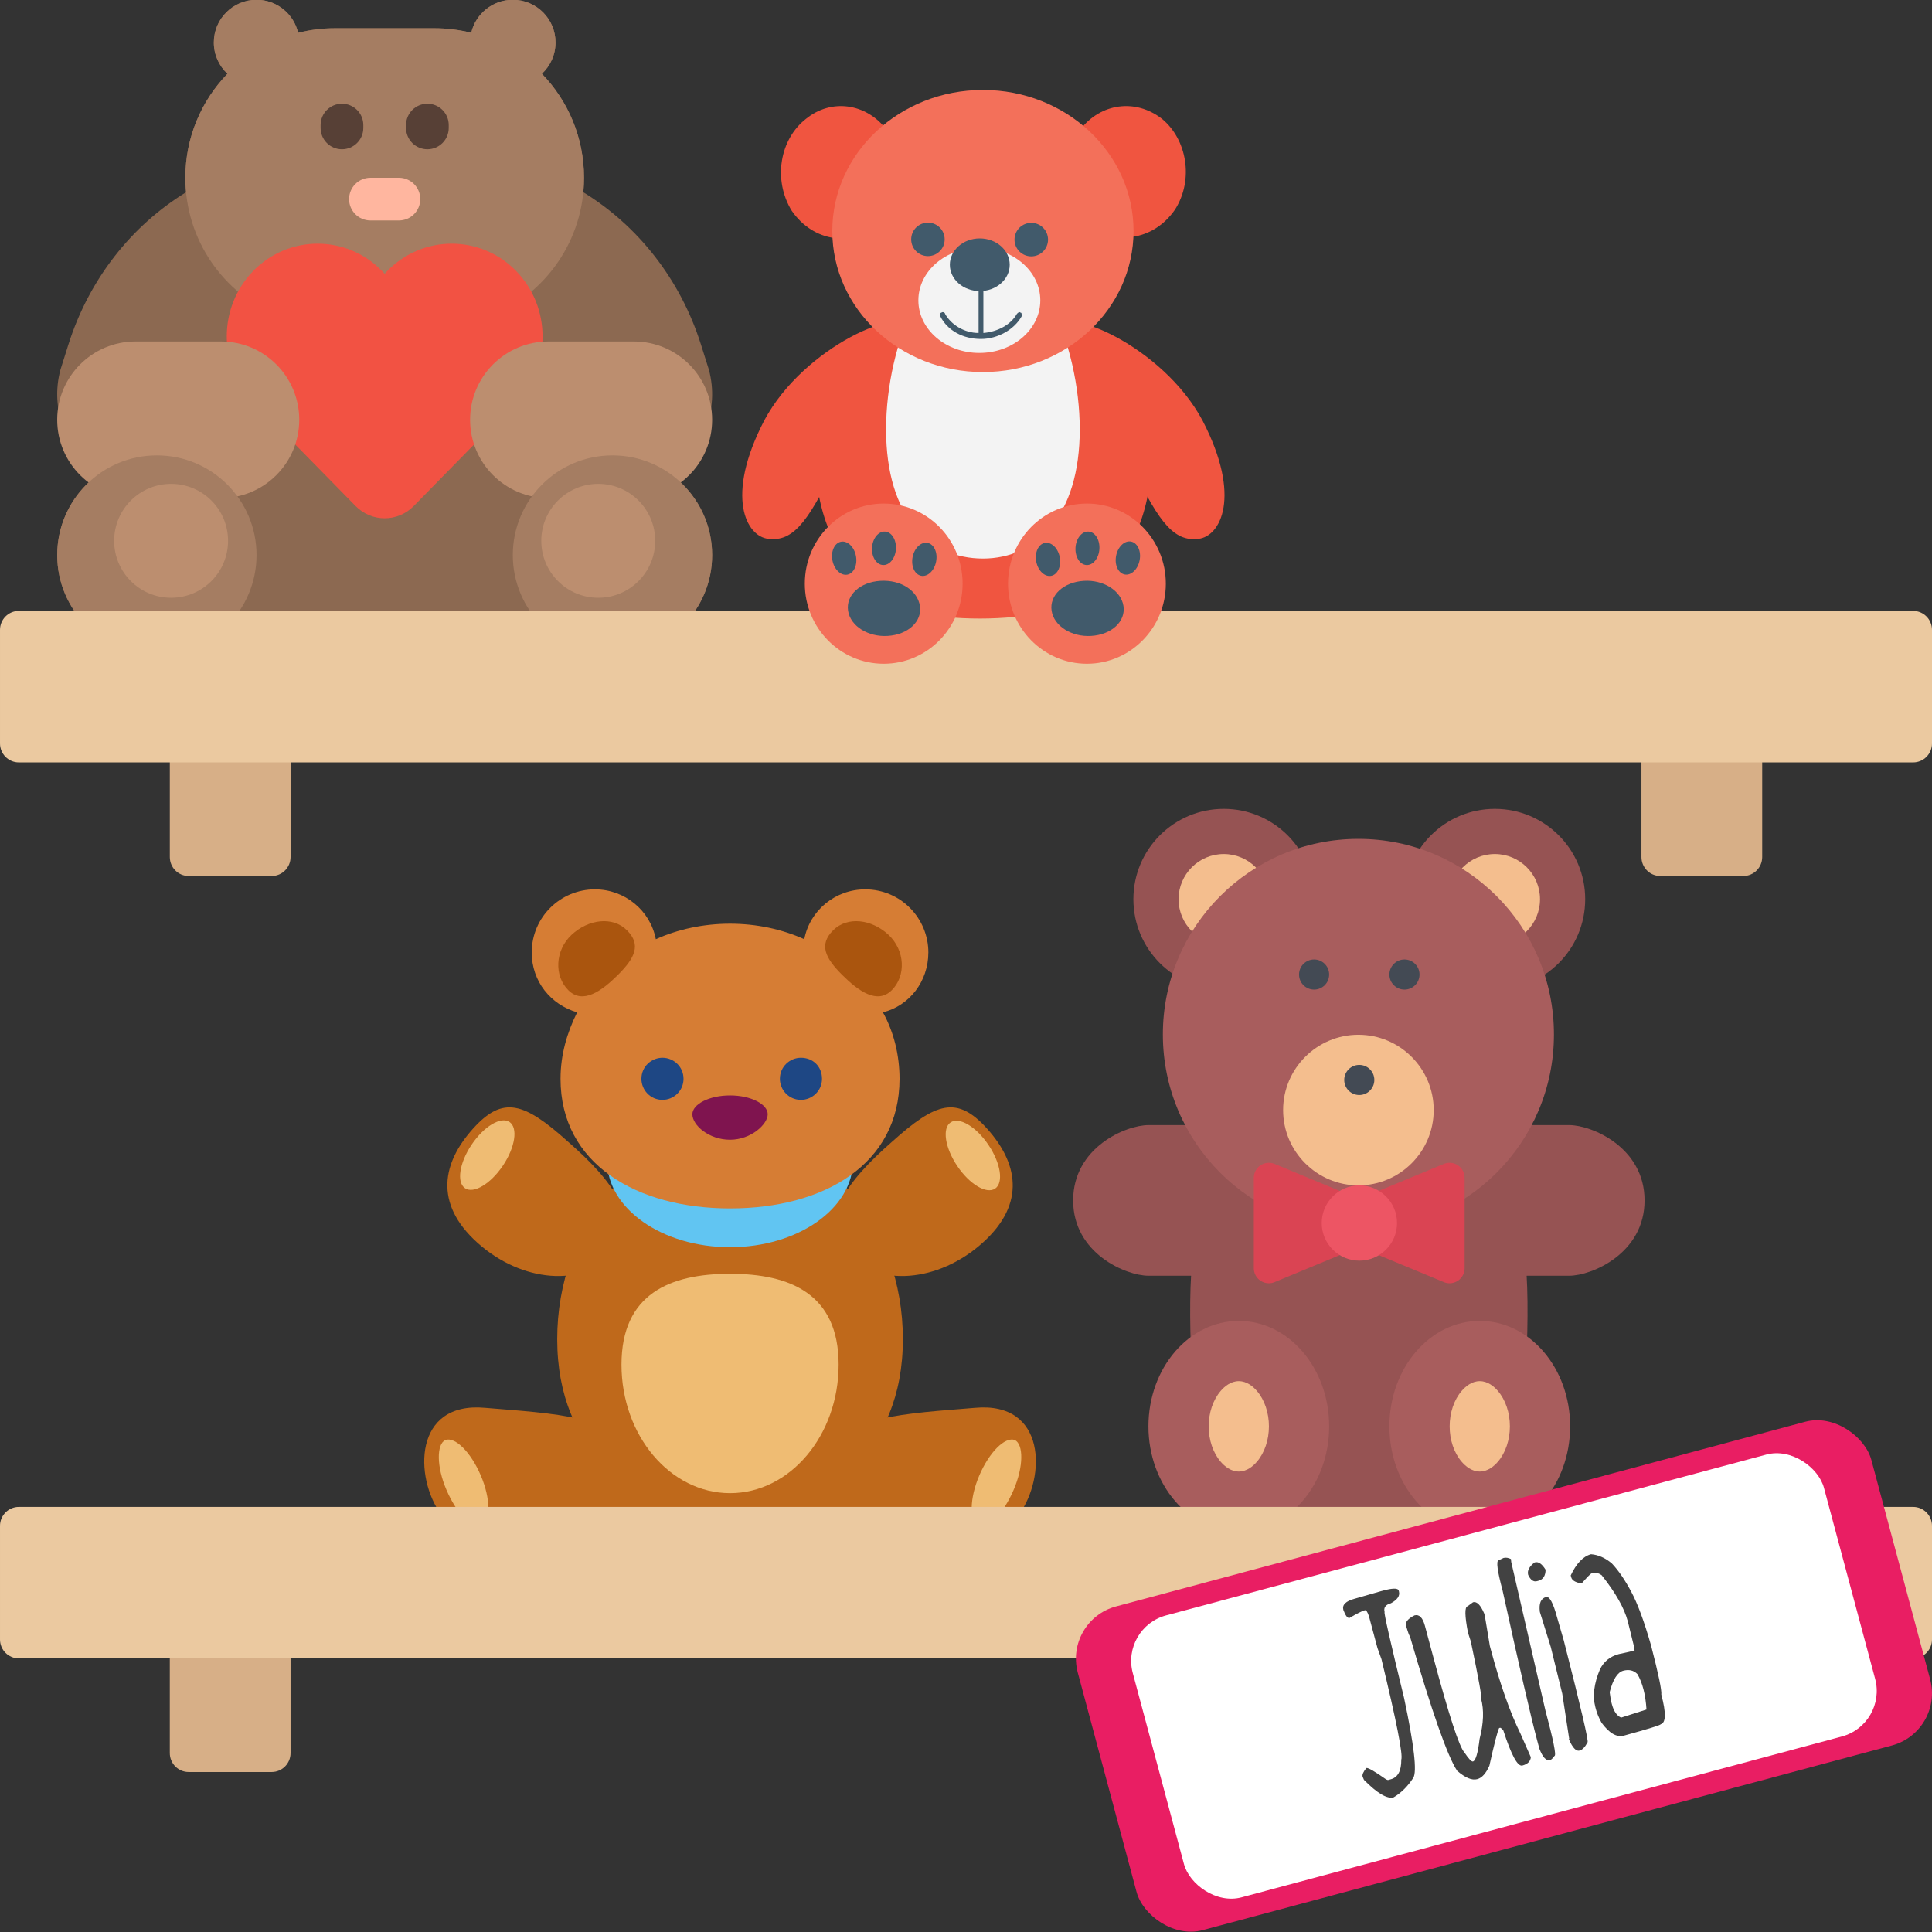 <?xml version="1.0" encoding="UTF-8"?>
<!-- Created with Inkscape (http://www.inkscape.org/) -->
<svg width="512" height="512" version="1.1" viewBox="0 0 135.467 135.467" xmlns="http://www.w3.org/2000/svg" xmlns:cc="http://creativecommons.org/ns#" xmlns:dc="http://purl.org/dc/elements/1.1/" xmlns:rdf="http://www.w3.org/1999/02/22-rdf-syntax-ns#">
 <rect x="0" y="0" width="135.467" height="135.467" fill="#333333" stroke="none"/>
 <g transform="translate(97.529,34.282)">
  <rect x="-97.529" y="-34.282" width="135.467" height="135.467" ry="0" opacity="0" stroke-width="1.762"/>
  <g transform="matrix(.367 0 0 .367 -35.222 -8.864)">
   <g stroke-width=".265">
    <path d="m2.726 186.594c0 21.59-14.817 32.808-33.02 32.808s-33.02-11.218-33.02-32.808 14.817-39.158 33.02-39.158 33.02 17.568 33.02 39.158z" fill="#bf691b"/>
    <ellipse cx="-30.294" cy="152.516" rx="23.495" ry="16.51" fill="#61c5f2"/>
    <path d="m7.595 112.723c0-6.562-5.292-12.065-12.065-12.065-5.715 0-10.583 4.022-11.642 9.525-4.233-1.905-9.102-2.963-14.182-2.963s-9.948 1.058-14.182 2.963c-1.058-5.503-5.927-9.525-11.642-9.525-6.562 0-12.065 5.292-12.065 12.065 0 5.503 3.598 9.948 8.678 11.43-1.905 3.81-3.175 8.043-3.175 12.7 0 16.298 14.605 24.765 32.385 24.765 17.992 0 32.385-8.467 32.385-24.765 0-4.445-1.058-8.89-3.175-12.7 5.08-1.27 8.678-5.927 8.678-11.43z" fill="#d67d34"/>
    <path d="m-39.184 136.853c0 2.328-1.905 4.022-4.022 4.022-2.328 0-4.022-1.905-4.022-4.022 0-2.328 1.905-4.022 4.022-4.022 2.117 0 4.022 1.693 4.022 4.022z" fill="#1e4784"/>
    <path d="m-12.725 136.853c0 2.328-1.905 4.022-4.022 4.022-2.328 0-4.022-1.905-4.022-4.022 0-2.328 1.905-4.022 4.022-4.022 2.328 0 4.022 1.693 4.022 4.022z" fill="#1e4784"/>
    <path d="m-49.979 108.489c2.752 2.752 1.482 5.292-1.693 8.467s-6.773 5.715-9.525 2.963-2.54-7.62 0.635-10.583c3.175-2.963 7.832-3.598 10.583-0.847z" fill="#aa550e"/>
    <path d="m-10.609 108.489c-2.752 2.752-1.482 5.292 1.693 8.467 3.175 3.175 6.773 5.715 9.525 2.963 2.752-2.752 2.54-7.62-0.635-10.583-3.175-2.963-7.832-3.598-10.583-0.847z" fill="#aa550e"/>
    <path d="m-23.097 143.626c0 1.905-3.175 4.868-7.197 4.868-4.022 0-7.197-2.752-7.197-4.868 0-1.905 3.175-3.598 7.197-3.598 4.022 0 7.197 1.693 7.197 3.598z" fill="#7f144f"/>
    <path d="m-9.55 191.463c0 13.547-9.313 24.553-20.743 24.553s-20.743-11.007-20.743-24.553c0-13.547 9.313-17.357 20.743-17.357s20.743 3.81 20.743 17.357z" fill="#efbc73"/>
    <path d="m-52.73 170.296c-5.715 6.35-17.357 5.503-25.823-2.117-8.467-7.62-6.562-15.452-0.847-21.802s9.737-5.08 18.203 2.54c8.467 7.408 14.182 14.817 8.467 21.378z" fill="#bf691b"/>
   </g>
   <ellipse transform="rotate(213.89)" cx="-20.788" cy="-168.46" rx="3.598" ry="7.62" fill="#efbc73" stroke-width=".265"/>
   <path d="m-7.857 170.296c5.715 6.35 17.357 5.503 25.823-2.117 8.467-7.62 6.562-15.452 0.847-21.802s-9.737-5.08-18.203 2.54c-8.467 7.408-14.182 14.817-8.467 21.378z" fill="#bf691b" stroke-width=".265"/>
   <ellipse transform="rotate(146.11)" cx="71.115" cy="-134.743" rx="3.598" ry="7.62" fill="#efbc73" stroke-width=".265"/>
   <g stroke-width=".265">
    <path d="m-48.285 209.454c2.328 8.467 23.283 6.562 11.43 9.948s-37.888 15.24-48.683 0.635c-5.08-6.985-5.292-21.59 8.467-20.32 12.488 1.058 26.458 1.482 28.787 9.737z" fill="#bf691b"/>
    <path d="m-77.919 212.629c1.905 4.445 1.905 8.678 0.212 9.525-1.905 0.847-4.868-2.328-6.773-6.773s-1.905-8.678-0.212-9.525c1.905-0.635 4.868 2.328 6.773 6.773z" fill="#efbc73"/>
    <path d="m-12.302 209.454c-2.328 8.467-23.283 6.562-11.43 9.948 11.853 3.387 37.888 15.24 48.683 0.635 5.08-6.985 5.292-21.59-8.467-20.32-12.488 1.058-26.458 1.482-28.787 9.737z" fill="#bf691b"/>
    <path d="m17.331 212.629c-1.905 4.445-1.905 8.678-0.212 9.525 1.905 0.847 4.868-2.328 6.773-6.773s1.905-8.678 0.212-9.525c-1.905-0.635-4.868 2.328-6.773 6.773z" fill="#efbc73"/>
   </g>
  </g>
  <g transform="matrix(.099 0 0 .099 -27.593 22.433)">
   <g fill="#965353">
    <path d="m405.006 223.981h-65.264c-4.469-11.281-8.328-27.749-9.609-34.092l-1.734-8.547h-144.825l-1.719 8.547c-1.281 6.343-5.141 22.811-9.609 34.092h-65.28c-15.89 0-53.327 15.75-53.327 53.343 0 37.578 37.437 53.344 53.327 53.344h30.203c-1.297 20.373-0.656 59.732 2 78.482 3.391 23.891 10.062 50.061 21.688 84.889l2.422 7.297h185.418l2.438-7.297c11.609-34.828 18.297-60.998 21.672-84.889 2.654-18.75 3.311-58.109 2.016-78.482h30.186c15.906 0 53.344-15.766 53.344-53.344-4e-3 -37.593-37.441-53.343-53.347-53.343z"/>
    <path d="m224.306 63.999c0 35.359-28.655 63.999-63.999 63.999s-64-28.64-64-63.999c0-35.343 28.656-63.999 64-63.999s63.999 28.657 63.999 63.999z"/>
    <path d="m416.303 63.999c0 35.359-28.656 63.999-63.998 63.999s-63.998-28.64-63.998-63.999c0-35.343 28.656-63.999 63.998-63.999s63.998 28.657 63.998 63.999z"/>
   </g>
   <g fill="#f4be8e">
    <path d="m192.307 63.999c0 17.688-14.328 32-32 32s-32-14.312-32-32c0-17.671 14.328-31.999 32-31.999s32 14.328 32 31.999z"/>
    <path d="m384.303 63.999c0 17.688-14.326 32-31.998 32s-31.998-14.312-31.998-32c0-17.671 14.326-31.999 31.998-31.999s31.998 14.328 31.998 31.999z"/>
   </g>
   <path d="m255.681 21.266c-76.483 0-138.498 62.015-138.498 138.498s62.015 138.482 138.498 138.482 138.481-62 138.481-138.482-61.998-138.498-138.481-138.498z" fill="#a85d5d"/>
   <g fill="#f4be8e">
    <path d="m255.681 159.998c-29.406 0-53.327 23.938-53.327 53.342 0 29.406 23.921 53.328 53.327 53.328 29.407 0 53.329-23.921 53.329-53.328 0-29.405-23.922-53.342-53.329-53.342z"/>
    <path d="m341.633 490.664c-10.766 0-21.092-5.125-29.061-14.422-8.766-10.234-13.609-24.047-13.609-38.904 0-14.859 4.844-28.672 13.609-38.922 7.969-9.297 18.295-14.422 29.061-14.422s21.094 5.125 29.062 14.422c8.764 10.25 13.607 24.062 13.607 38.922 0 14.857-4.844 28.67-13.607 38.904-7.969 9.297-18.297 14.422-29.062 14.422z"/>
    <path d="m170.964 490.664c-10.765 0-21.078-5.125-29.046-14.422-8.781-10.234-13.609-24.047-13.609-38.904 0-14.859 4.828-28.672 13.609-38.922 7.969-9.297 18.281-14.422 29.046-14.422 10.781 0 21.094 5.125 29.062 14.422 8.781 10.25 13.609 24.062 13.609 38.922 0 14.857-4.828 28.67-13.609 38.904-7.969 9.297-18.281 14.422-29.062 14.422z"/>
   </g>
   <g fill="#a85d5d">
    <path d="m341.633 362.666c-35.342 0-63.998 33.438-63.998 74.672 0 41.232 28.656 74.654 63.998 74.654s63.998-33.422 63.998-74.654c0-41.235-28.657-74.672-63.998-74.672zm12.859 99.701c-2.719 3.172-7.172 6.969-12.859 6.969s-10.125-3.797-12.859-6.969c-5.391-6.281-8.467-15.406-8.467-25.029 0-9.625 3.076-18.75 8.467-25.031 2.734-3.188 7.172-6.969 12.859-6.969s10.141 3.781 12.859 6.969c5.391 6.281 8.469 15.406 8.469 25.031 0 9.623-3.078 18.748-8.469 25.029z"/>
    <path d="m170.964 362.666c-35.343 0-63.999 33.438-63.999 74.672 0 41.232 28.656 74.654 63.999 74.654 35.359 0 63.999-33.422 63.999-74.654 0-41.235-28.64-74.672-63.999-74.672zm12.859 99.701c-2.719 3.172-7.156 6.969-12.859 6.969-5.687 0-10.125-3.797-12.859-6.969-5.375-6.281-8.469-15.406-8.469-25.029 0-9.625 3.094-18.75 8.469-25.031 2.734-3.188 7.172-6.969 12.859-6.969 5.703 0 10.141 3.781 12.859 6.969 5.391 6.281 8.484 15.406 8.484 25.031 0 9.623-3.093 18.748-8.484 25.029z"/>
   </g>
   <g fill="#434a54">
    <path d="m288.306 106.671c5.891 0 10.656 4.781 10.656 10.671 0 5.891-4.766 10.656-10.656 10.656s-10.672-4.766-10.672-10.656c1e-3 -5.89 4.782-10.671 10.672-10.671z"/>
    <path d="m224.306 106.671c5.891 0 10.656 4.781 10.656 10.671 0 5.891-4.766 10.656-10.656 10.656s-10.672-4.766-10.672-10.656c1e-3 -5.89 4.782-10.671 10.672-10.671z"/>
    <path d="m256.306 181.342c5.891 0 10.657 4.766 10.657 10.656 0 5.891-4.766 10.671-10.657 10.671s-10.671-4.781-10.671-10.671c0-5.891 4.78-10.656 10.671-10.656z"/>
   </g>
   <path d="m326.164 252.465c-2.953-1.984-6.717-2.344-9.998-0.984l-59.922 24.843-59.905-24.843c-3.297-1.359-7.047-0.984-10.016 0.984-2.969 1.984-4.734 5.312-4.734 8.875v64c0 3.562 1.766 6.891 4.734 8.875 1.781 1.188 3.844 1.797 5.922 1.797 1.391 0 2.781-0.281 4.094-0.828l59.905-24.844 59.922 24.844c1.312 0.547 2.703 0.828 4.078 0.828 2.078 0 4.139-0.609 5.92-1.797 2.969-1.984 4.75-5.312 4.75-8.875v-64c0-3.563-1.781-6.89-4.75-8.875z" fill="#da4453"/>
   <path d="m256.369 266.668c-14.703 0-26.671 11.969-26.671 26.672s11.968 26.656 26.671 26.656c14.704 0 26.672-11.953 26.672-26.656s-11.969-26.672-26.672-26.672z" fill="#ed5564"/>
  </g>
  <g transform="matrix(.339 0 0 .339 -63.031 -70.301)" stroke-width=".265">
   <path d="m45.534 221.055c0 11.385-9.229 20.614-20.614 20.614-6.44 0-12.189-2.954-15.969-7.58-9.326 4.84-19.917 7.58-31.15 7.58-11.233 0-21.824-2.74-31.15-7.58-3.78 4.626-9.529 7.58-15.969 7.58-11.385 0-20.614-9.229-20.614-20.614 0-7 3.492-13.181 8.826-16.907l-0.706-0.762c-6.228-4.228-9.654-12.421-7.449-20.662l1.639-5.191c4.294-13.599 13.109-24.637 24.34-31.517h0.004c-0.096-0.988-0.149-1.988-0.149-3.001 0-8.36 3.319-15.943 8.709-21.509-1.733-1.613-2.819-3.913-2.819-6.468-2.65e-4 -4.879 3.955-8.835 8.834-8.835 4.19 0 7.695 2.917 8.604 6.83 2.43-0.613 4.973-0.941 7.594-0.941h20.614c2.62 0 5.164 0.327 7.594 0.941 0.908-3.913 4.414-6.83 8.603-6.83 4.879 0 8.835 3.955 8.835 8.835 0 2.555-1.086 4.855-2.819 6.468 5.39 5.565 8.709 13.149 8.709 21.509 0 1.013-0.054 2.013-0.149 3.001h0.004c11.231 6.88 20.046 17.918 24.34 31.517l1.639 5.191c2.205 8.24-1.221 16.434-7.449 20.662l-0.706 0.762c5.334 3.726 8.826 9.907 8.826 16.907z" fill="#8c6951"/>
   <path d="m-44.328 171.594c-11.212-4.643-19.1-15.689-19.1-28.579 0-8.36 3.319-15.943 8.709-21.509-1.733-1.613-2.819-3.913-2.819-6.468 0-4.879 3.955-8.835 8.835-8.835 4.19 0 7.695 2.917 8.604 6.83 2.43-0.613 4.973-0.941 7.594-0.941h20.614c2.62 0 5.164 0.327 7.594 0.941 0.908-3.913 4.414-6.83 8.603-6.83 4.879 0 8.835 3.955 8.835 8.835 0 2.555-1.086 4.855-2.819 6.468 5.39 5.565 8.709 13.149 8.709 21.509 0 12.89-7.888 23.936-19.1 28.579z" fill="#a57d62"/>
   <path d="m4.954 189.361c-0.194 0.198-21.126 21.541-21.126 21.541-3.329 3.395-8.727 3.395-12.056 0 0 0-20.932-21.343-21.126-21.541-7.339-7.483-7.339-19.615 0-27.098 7.339-7.483 19.237-7.483 26.576 0 0.194 0.197 0.381 0.399 0.565 0.602l0.013-0.013 0.013 0.013c0.183-0.204 0.371-0.405 0.565-0.602 7.339-7.483 19.237-7.483 26.576 0 7.339 7.483 7.339 19.615 2.646e-4 27.098z" fill="#f25243"/>
   <path d="m-39.869 193.078c0 8.945-7.252 16.197-16.197 16.197h-17.67c-8.945 0-16.197-7.252-16.197-16.197 0-8.945 7.252-16.197 16.197-16.197h17.67c8.946-2.7e-4 16.197 7.252 16.197 16.197zm69.206-16.197h-17.67c-8.946 0-16.197 7.252-16.197 16.197s7.252 16.197 16.197 16.197h17.67c8.946 0 16.197-7.252 16.197-16.197 0-8.945-7.252-16.197-16.197-16.197z" fill="#bc8e6f"/>
   <path d="m-48.704 221.055c0 11.385-9.229 20.614-20.614 20.614s-20.614-9.229-20.614-20.614 9.229-20.614 20.614-20.614 20.614 9.229 20.614 20.614zm73.623-20.614c-11.385 0-20.614 9.229-20.614 20.614s9.229 20.614 20.614 20.614 20.614-9.229 20.614-20.614-9.229-20.614-20.614-20.614z" fill="#a57d62"/>
   <path d="m-54.594 218.11c0 6.506-5.274 11.78-11.78 11.78-6.506 0-11.78-5.274-11.78-11.78 0-6.506 5.274-11.78 11.78-11.78 6.506 0 11.78 5.274 11.78 11.78zm76.568-11.78c-6.506 0-11.78 5.274-11.78 11.78 0 6.506 5.274 11.78 11.78 11.78 6.506 0 11.78-5.274 11.78-11.78-2.65e-4 -6.506-5.274-11.78-11.78-11.78z" fill="#bc8e6f"/>
   <path d="m-14.837 147.432c0 2.439-1.978 4.417-4.417 4.417h-5.89c-2.439 0-4.417-1.978-4.417-4.417s1.978-4.417 4.417-4.417h5.89c2.439 0 4.417 1.978 4.417 4.417z" fill="#ffb69f"/>
   <path d="m-26.617 132.118v0.589c0 2.439-1.978 4.417-4.417 4.417s-4.417-1.978-4.417-4.417v-0.589c0-2.439 1.978-4.417 4.417-4.417s4.417 1.978 4.417 4.417zm13.252-4.417c-2.439 0-4.417 1.978-4.417 4.417v0.589c0 2.439 1.978 4.417 4.417 4.417 2.439 0 4.417-1.978 4.417-4.417v-0.589c0-2.44-1.978-4.417-4.417-4.417z" fill="#574036"/>
  </g>
  <g transform="translate(-70.334,-40.045)" stroke-width=".265">
   <path d="m-6.822 115.407v13.277c0 0.733-0.592 1.328-1.323 1.328h-5.821c-0.731 0-1.323-0.595-1.323-1.328v-13.277c0-0.733 0.592-1.328 1.323-1.328h5.821c0.731 0 1.323 0.594 1.323 1.328zm101.865-1.328h-5.821c-0.731 0-1.323 0.595-1.323 1.328v13.277c0 0.733 0.592 1.328 1.323 1.328h5.821c0.731 0 1.323-0.595 1.323-1.328v-13.277c0-0.733-0.592-1.328-1.323-1.328zm-103.187-62.826h-5.821c-0.731 0-1.323 0.595-1.323 1.328v13.277c0 0.733 0.592 1.328 1.323 1.328h5.821c0.731 0 1.323-0.595 1.323-1.328v-13.277c0-0.733-0.592-1.328-1.323-1.328zm103.187 0h-5.821c-0.731 0-1.323 0.595-1.323 1.328v13.277c0 0.733 0.592 1.328 1.323 1.328h5.821c0.731 0 1.323-0.595 1.323-1.328v-13.277c0-0.733-0.592-1.328-1.323-1.328z" fill="#d7af87"/>
   <path d="m108.272 112.752v7.966c0 0.733-0.592 1.328-1.323 1.328h-132.821c-0.731 0-1.323-0.595-1.323-1.328v-7.966c0-0.733 0.592-1.328 1.323-1.328h132.821c0.731 0 1.323 0.594 1.323 1.328zm-1.323-64.154h-132.821c-0.731 0-1.323 0.595-1.323 1.328v7.966c0 0.733 0.592 1.328 1.323 1.328h132.821c0.731 0 1.323-0.595 1.323-1.328v-7.966c0-0.733-0.592-1.328-1.323-1.328z" fill="#ebc9a0"/>
  </g>
  <g transform="matrix(.297 0 0 .297 -24.309 -57.941)">
   <g transform="matrix(.265 0 0 .265 -82.211 100.894)" fill="#f05540">
    <path d="m169.6 35.2c19.2 24.533 17.067 61.867-5.333 83.2-24.533 22.4-59.733 17.067-78.933-10.667-17.067-27.733-10.667-64 12.799-82.133 22.4-18.133 53.334-13.867 71.467 9.6z"/>
    <path d="m342.4 35.2c-19.2 23.467-18.133 60.8 5.333 82.133 24.533 22.4 59.733 17.067 78.933-10.667 17.067-26.666 10.667-62.933-11.733-81.066-23.466-18.133-54.4-13.867-72.533 9.6z"/>
    <path d="m355.2 446.933c30.933-28.8 50.133-70.4 50.133-116.267 0-86.4-67.2-155.733-149.333-155.733-83.2 0-149.333 69.333-149.333 155.733 0 46.933 19.2 88.533 50.133 116.267 26.667 32 163.2 32 198.4 0z"/>
    <path d="m386.133 330.667c-21.333-50.134-73.6-103.467-65.066-119.467 10.666-19.2 101.333 21.333 133.333 89.6 32 66.133 10.667 99.2-8.533 99.2-22.4 2.133-36.267-20.267-59.734-69.333z"/>
    <path d="m125.867 330.667c21.333-50.133 73.6-103.467 65.067-119.467-10.667-19.2-101.334 21.333-133.334 89.6-32 66.133-10.667 99.2 8.533 99.2 22.4 2.133 36.267-20.267 59.734-69.333z"/>
   </g>
   <g stroke-width=".265">
    <path d="m8.382 181.045c0 20.32-10.16 30.48-22.86 30.48-12.7 0-22.86-9.878-22.86-30.48s10.16-43.462 22.86-43.462c12.7 0 22.86 23.142 22.86 43.462z" fill="#f3f3f3"/>
    <ellipse cx="-14.478" cy="134.197" rx="35.56" ry="33.302" fill="#f3705a"/>
    <ellipse cx="-15.325" cy="150.565" rx="14.393" ry="12.418" fill="#f3f3f3"/>
   </g>
   <g transform="matrix(.265 0 0 .265 -82.211 100.894)" fill="#415a6b">
    <path d="m290.133 201.6c-6.4 11.733-21.333 20.267-36.267 20.267-16 0-29.867-7.467-36.267-20.267-1.067-1.067 0-3.2 1.067-3.2 1.067-1.067 3.2 0 3.2 1.067 5.333 9.6 17.067 17.067 29.867 17.067v-43.734c0-1.067 1.067-2.133 2.133-2.133 1.067 0 2.133 1.067 2.133 2.133v43.733c12.8-1.067 24.533-7.467 29.867-17.067 1.067-1.067 2.133-2.133 3.2-1.067 1.067 1e-3 1.067 1.068 1.067 3.201z"/>
    <ellipse cx="252.8" cy="155.733" rx="26.667" ry="23.467"/>
    <circle cx="298.667" cy="133.333" r="14.933"/>
   </g>
   <circle cx="-27.46" cy="136.172" r="3.951" fill="#415a6b" stroke-width=".265"/>
   <ellipse cx="-37.902" cy="217.452" rx="18.627" ry="18.909" fill="#f3705a" stroke-width=".265"/>
   <g transform="matrix(.265 0 0 .265 -82.211 100.894)" fill="#415a6b">
    <path d="m199.467 459.733c2.133 13.867-10.667 25.6-28.8 26.667-17.067 1.067-33.067-8.533-35.2-22.4s10.667-25.6 28.8-26.667 33.066 8.534 35.2 22.4z"/>
    <ellipse transform="matrix(.064 -.998 .998 .064 -250.964 549.354)" cx="167.484" cy="408.514" rx="14.933" ry="10.666"/>
    <ellipse transform="matrix(-.192 -.981 .981 -.192 -251.758 626.849)" cx="132.144" cy="417.053" rx="14.934" ry="10.667"/>
    <ellipse transform="matrix(-.192 .981 -.981 -.192 652.714 299.086)" cx="203.248" cy="418.212" rx="14.934" ry="10.667"/>
   </g>
   <ellipse cx="10.075" cy="217.452" rx="18.627" ry="18.909" fill="#f3705a" stroke-width=".265"/>
   <g transform="matrix(.265 0 0 .265 -82.211 100.894)" fill="#415a6b">
    <path d="m380.8 459.733c2.133 13.867-10.667 25.6-28.8 26.667-17.067 1.067-33.067-8.533-35.2-22.4s10.667-25.6 28.8-26.667c17.067-1.066 33.067 8.534 35.2 22.4z"/>
    <ellipse transform="matrix(.064 -.998 .998 .064 -81.314 730.327)" cx="348.821" cy="408.528" rx="14.933" ry="10.666"/>
    <ellipse transform="matrix(-.192 -.981 .981 -.192 -36.313 806.226)" cx="313.701" cy="418.06" rx="14.934" ry="10.667"/>
    <ellipse transform="matrix(-.192 .981 -.981 -.192 867.736 119.857)" cx="384.532" cy="417.104" rx="14.934" ry="10.667"/>
   </g>
  </g>
  <g transform="rotate(-15,-99.571,494.349)">
   <rect x="81.863" y="113.313" width="57.608" height="23.498" ry="3.79" fill="#e91e63"/>
   <rect x="85.58" y="114.829" width="50.174" height="20.466" ry="3.301" fill="#fff"/>
  </g>
  <g transform="rotate(-15,-164.237,13.989)" fill="#424242" stroke-width=".265" style="font-feature-settings:normal;font-variant-caps:normal;font-variant-ligatures:normal;font-variant-numeric:normal" aria-label="Julia">
   <path d="m-22.648 117.457h0.172q0.939 0 1.034 0.241v0.103q0 0.474-0.758 0.655-0.586 0-0.586 0.482-0.103 0-0.241 6.167-0.267 5.073-0.827 5.581-0.792 0.715-1.688 0.965-0.706 0-1.688-1.723l-0.034-0.241q0-0.224 0.413-0.517 0.189 0 1.137 1.137l0.103 0.069h0.207q0.775 0 1.068-1.137 0.319-0.456 0.482-7.166l-0.069-0.827v-2.308q-0.026-0.482-0.172-0.482-0.293 0-1.171 0.241-0.215 0-0.276-0.655 0-0.551 0.965-0.551z" style="font-feature-settings:normal;font-variant-caps:normal;font-variant-ligatures:normal;font-variant-numeric:normal"/>
   <path d="m-20.823 119.705q0.517 0 0.517 0.896v2.239q0 6.373 0.379 7.062 0.258 0.758 0.413 0.758 0.293 0 0.861-1.412 0.827-1.464 0.827-2.687 0.121 0 0.345-4.065l-0.034-0.655q0.129-1.791 0.448-1.791l0.448-0.172q0.413 0 0.551 0.965v0.172l-0.207 2.136v0.207q0 3.85 0.482 6.27l0.276 1.791q-0.146 0.413-0.723 0.413-0.517 0-0.655-2.722-0.112-0.241-0.172-0.241h-0.069q-0.258 0.293-1.344 2.377-0.551 0.689-1.068 0.689-0.577 0-1.206-0.93-0.586-1.731-0.758-9.991-0.052 0-0.069-0.758 0-0.396 0.758-0.551z" style="font-feature-settings:normal;font-variant-caps:normal;font-variant-ligatures:normal;font-variant-numeric:normal"/>
   <path d="m-13.751 117.431q0.241 0 0.482 0.207l-0.034 0.207-0.379 10.68q0 3.238-0.207 3.238-0.267 0.207-0.379 0.207-0.413 0-0.517-0.965v-0.62q0-2.48 0.379-10.783 0-2.102 0.276-2.102z" style="font-feature-settings:normal;font-variant-caps:normal;font-variant-ligatures:normal;font-variant-numeric:normal"/>
   <path d="m-11.702 118.301q0.379 0 0.586 0.689-0.172 0.62-0.689 0.62h-0.103q-0.379 0-0.482-0.586 0-0.448 0.655-0.723zm0.121 2.549q0.379 0 0.379 1.585l0.034 1.688q-0.086 7.321-0.241 7.321-0.379 0.413-0.689 0.413-0.379 0-0.517-0.965l0.034-0.034v-0.034l0.345-3.135 0.069-3.376-0.103-2.567q0.121-0.896 0.689-0.896z" style="font-feature-settings:normal;font-variant-caps:normal;font-variant-ligatures:normal;font-variant-numeric:normal"/>
   <path d="m-7.757 118.766q0.715 0.25 1.24 0.999 0.482 0.887 0.801 2.265 0.327 1.378 0.37 4.005-0.026 3.109-0.198 3.514 0 1.998-0.586 1.998 0 0.086-2.696 0.103-0.775 0-1.275-1.275-0.138-0.568-0.138-0.999v-0.172q0-1.197 0.999-2.48 0.603-0.689 1.55-0.689l0.758 0.035h0.379l0.034-0.379 0.034-1.723q0-1.447-0.93-3.583-0.258-0.31-0.517-0.31h-0.138q-0.103 0-0.827 0.482h-0.069q-0.551-0.258-0.551-0.586v-0.138q0.904-1.068 1.757-1.068zm-1.309 10.266v0.276q0 0.767 0.379 1.068h0.069q1.766-0.077 1.8-0.086 0.31-1.542 0.026-2.567-0.276-0.482-0.896-0.482-0.629 0-1.309 1.206z" style="font-feature-settings:normal;font-variant-caps:normal;font-variant-ligatures:normal;font-variant-numeric:normal"/>
  </g>
 </g>
</svg>
